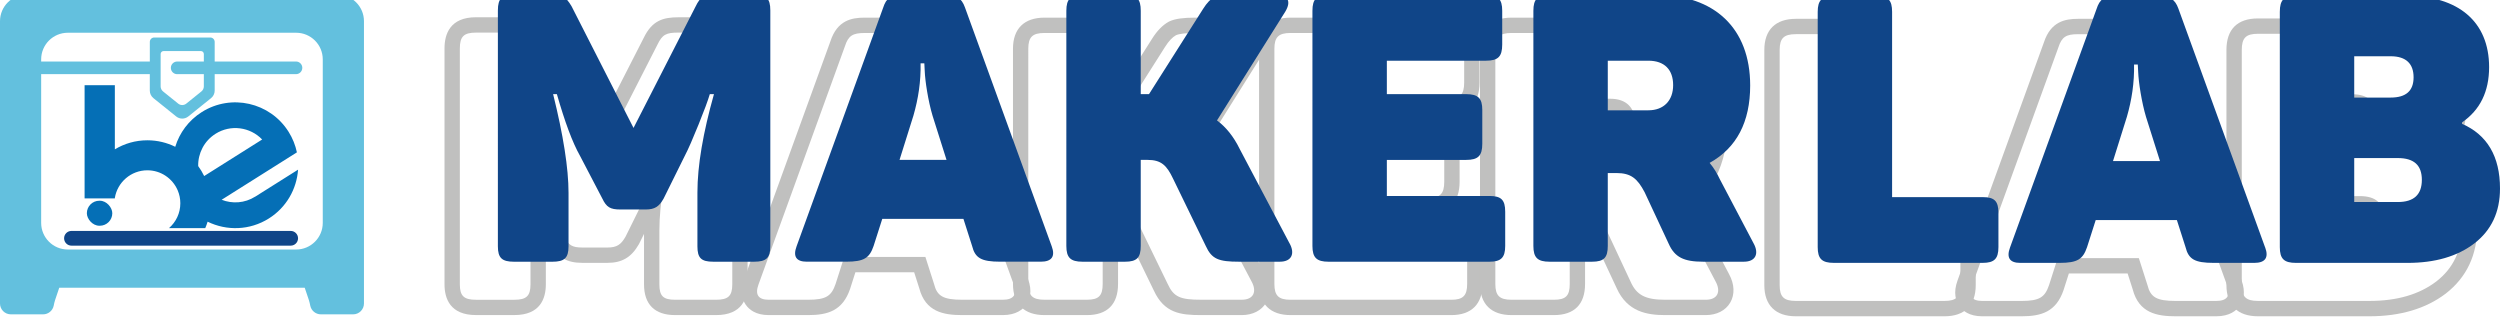 <?xml version="1.0" encoding="UTF-8"?>
<svg id="Camada_1" data-name="Camada 1" xmlns="http://www.w3.org/2000/svg" viewBox="0 0 1303.91 166.79">
  <defs>
    <style>
      .cls-1 {
        fill: #63c0de;
      }

      .cls-2 {
        fill: #056fb6;
      }

      .cls-3 {
        fill: #104588;
      }

      .cls-4 {
        fill: #c0c0bf;
      }
    </style>
  </defs>
  <g>
    <path class="cls-2" d="M133.07,102.57c-5.44,3.43-11.92,3.81-17.47,1.62l13.24-8.34,13.24-8.34,12.77-8.05c-.78-3.72-2.22-7.36-4.36-10.76-9.66-15.32-29.9-19.92-45.23-10.26-6.91,4.36-11.64,10.87-13.86,18.12-4.38-2.17-9.32-3.39-14.54-3.39-6.21,0-12.01,1.73-16.96,4.72v-33.46h-15.78v59.03h15.78v-.25c1.34-8.16,8.42-14.39,16.96-14.39,7.03,0,13.08,4.23,15.74,10.28.04.1.09.2.13.3.85,2.04,1.32,4.27,1.32,6.62,0,5.18-2.29,9.81-5.91,12.96h18.91c.47-1.09.88-2.22,1.23-3.36,9.88,4.85,21.96,4.61,31.95-1.68,9.19-5.79,14.51-15.39,15.23-25.45l-22.38,14.1ZM112.41,69.78c7.93-5,18.09-3.54,24.32,2.98l-30.24,19.06c-.88-1.84-1.93-3.57-3.12-5.2-.14-6.58,3.07-13.07,9.04-16.83Z"/>
    <rect class="cls-2" x="45.3" y="104.69" width="13.27" height="13.05" rx="6.52" ry="6.52"/>
  </g>
  <path class="cls-1" d="M175.91-2.83H13.9C6.22-2.83,0,3.39,0,11.06v147.23c0,3.13,2.53,5.66,5.66,5.66h16.8c2.74,0,5.02-1.94,5.55-4.52.2-.96.38-1.93.7-2.86l2.19-6.5h128.03l2.19,6.5c.31.93.5,1.9.7,2.86.53,2.58,2.81,4.52,5.55,4.52h16.8c3.13,0,5.66-2.53,5.66-5.66V11.06c0-7.67-6.22-13.9-13.9-13.9ZM168.34,116.25c0,7.67-6.22,13.89-13.89,13.89H35.36c-7.67,0-13.89-6.22-13.89-13.89V38.68h56.66v8.57c0,1.53.69,2.97,1.88,3.93l11.88,9.56c1.85,1.49,4.48,1.49,6.32,0l11.88-9.56c1.19-.96,1.88-2.4,1.88-3.93v-8.57h42.4c1.82,0,3.3-1.48,3.3-3.3s-1.48-3.3-3.3-3.3h-42.4v-10.21c0-1.28-1.03-2.31-2.31-2.31h-29.21c-1.28,0-2.31,1.03-2.31,2.31v10.21H21.47v-1.11c0-7.67,6.22-13.89,13.89-13.89h119.09c7.67,0,13.89,6.22,13.89,13.89v85.27ZM92.41,38.68h13.9v6.39c0,1.02-.46,1.98-1.25,2.61l-7.91,6.37c-1.23.99-2.98.99-4.21,0l-7.91-6.37c-.79-.64-1.25-1.6-1.25-2.61v-16.9c0-.85.69-1.54,1.54-1.54h19.45c.85,0,1.54.69,1.54,1.54v3.92h-13.9c-1.82,0-3.3,1.48-3.3,3.3s1.48,3.3,3.3,3.3Z"/>
  <path class="cls-3" d="M151.61,120.44H37.27c-2.12,0-3.84,1.72-3.84,3.84s1.72,3.84,3.84,3.84h114.34c2.12,0,3.84-1.72,3.84-3.84s-1.72-3.84-3.84-3.84Z"/>
  <g>
    <g>
      <path class="cls-4" d="M373.5,17.01c6.27,0,8.43,1.96,8.43,8.23v123.07c0,6.08-2.16,8.03-8.43,8.03h-21.36c-6.27,0-8.23-1.96-8.23-8.03v-28.02c0-14.11,2.94-31.16,8.62-51.34h-2.16c-.98,3.33-2.94,8.62-5.88,15.87-2.94,7.25-5.29,12.74-7.25,16.46l-10.97,22.14c-2.35,4.12-4.51,5.68-9.41,5.68h-13.13c-5.29,0-7.25-1.18-9.41-5.68l-11.56-22.14c-4.12-7.25-8.03-18.03-12.15-32.33h-1.96c5.29,21.36,8.04,38.61,8.04,51.54v27.83c0,6.08-2.16,8.03-8.43,8.03h-19.99c-6.27,0-8.43-1.96-8.43-8.03V25.24c0-6.27,2.16-8.23,8.43-8.23h18.42c6.86,0,8.62,1.18,11.56,6.07l32.33,63.49,32.33-63.3c2.55-5.29,4.51-6.27,10.97-6.27h19.6M373.5,9.01h-19.6c-8.19,0-13.8,1.76-18.14,10.71l-25.16,49.25-25.22-49.52c-.08-.16-.17-.33-.27-.49-4.52-7.54-9-9.96-18.42-9.96h-18.42c-13.58,0-16.43,8.83-16.43,16.23v123.07c0,7.31,2.85,16.03,16.43,16.03h19.99c13.58,0,16.43-8.72,16.43-16.03v-26.06l2.48,4.76c3.47,7.17,8.28,10.1,16.56,10.1h13.13c7.57,0,12.46-2.91,16.35-9.71.08-.14.15-.28.22-.42l2.47-4.98v26.32c0,10.49,5.61,16.03,16.23,16.03h21.36c13.58,0,16.43-8.72,16.43-16.03V25.24c0-7.4-2.85-16.23-16.43-16.23h0Z"/>
      <path class="cls-4" d="M473.24,17.2c5.68,0,8.43,1.57,10.19,6.47l45.27,124.64c1.96,5.29,0,8.03-5.68,8.03h-21.16c-10,0-13.13-1.96-14.7-8.23l-4.51-14.11h-42.33l-4.51,14.11c-2.16,6.27-4.9,8.23-14.31,8.23h-20.58c-5.49,0-7.25-2.74-5.29-8.03l45.07-124.24c1.76-5.49,4.12-6.86,10.19-6.86h22.34M449.33,103.23h24.5l-7.25-22.93c-2.35-7.84-3.92-18.23-4.12-23.52l-.2-3.92h-1.96c.2,9.41-1.18,18.42-3.72,27.24l-7.25,23.12M473.24,9.2h-22.34c-6.8,0-14.22,1.46-17.76,12.26l-45.02,124.09c-2.43,6.58-.88,10.92.85,13.41,1.71,2.46,5.17,5.38,11.95,5.38h20.58c10.32,0,17.98-2.32,21.87-13.63.02-.05.04-.11.05-.17l2.73-8.54h30.64l2.66,8.32c3.21,12.31,12.65,14.02,22.39,14.02h21.16c7,0,10.55-2.98,12.29-5.49,1.74-2.49,3.3-6.83.89-13.32l-45.25-124.59c-3.79-10.52-11.92-11.74-17.71-11.74h0ZM460.22,95.23l1.34-4.26,1.35,4.26h-2.68Z"/>
      <path class="cls-4" d="M645.88,17.2c6.08,0,7.84,3.33,4.7,8.62l-35.67,56.83c4.51,3.33,8.62,8.23,11.95,15.09l25.87,48.99c2.94,5.29,1.18,9.6-5.1,9.6h-21.16c-10.78,0-14.31-1.37-17.44-8.23l-17.05-35.08c-3.33-7.05-6.27-9.8-13.33-9.8h-3.53v44.88c0,6.07-1.96,8.23-8.23,8.23h-22.14c-6.27,0-8.43-2.16-8.43-8.23V25.43c0-6.07,2.16-8.23,8.43-8.23h22.14c6.27,0,8.23,2.16,8.23,8.23v43.51h4.31l28.22-44.48c1.96-3.14,3.92-5.1,5.68-6.08,1.76-.78,5.09-1.18,9.99-1.18h22.54M645.88,9.2h-22.54c-6.26,0-10.34.58-13.24,1.87-.22.1-.43.2-.64.32-3.11,1.73-5.99,4.69-8.57,8.8l-17.76,28v-22.76c0-10.62-5.61-16.23-16.23-16.23h-22.14c-10.59,0-16.43,5.76-16.43,16.23v122.68c0,10.47,5.83,16.23,16.43,16.23h22.14c10.62,0,16.23-5.61,16.23-16.23v-34.76c.46.74.98,1.74,1.62,3.1.01.03.03.05.04.08l17.01,35c5.47,11.87,14.04,12.81,24.68,12.81h21.16c5.68,0,10.32-2.36,12.75-6.49,2.5-4.24,2.27-9.67-.61-14.92l-25.77-48.81c-2.44-5-5.37-9.32-8.74-12.91l32.09-51.14c.04-.06.07-.12.11-.17,4.14-6.99,2.49-12.02,1.14-14.4-1.34-2.35-4.78-6.3-12.72-6.3h0Z"/>
      <path class="cls-4" d="M755.23,17.2c6.27,0,8.43,2.16,8.43,8.23v17.64c0,6.27-2.16,8.43-8.43,8.43h-51.74v17.44h41.35c6.27,0,8.43,2.16,8.43,8.23v17.64c0,6.27-2.16,8.43-8.43,8.43h-41.35v18.81h53.5c6.08,0,8.23,1.96,8.23,8.23v17.83c0,6.07-2.16,8.23-8.23,8.23h-83.88c-6.27,0-8.43-2.16-8.43-8.23V25.43c0-6.07,2.16-8.23,8.43-8.23h82.11M755.23,9.2h-82.11c-10.59,0-16.43,5.76-16.43,16.23v122.68c0,10.47,5.83,16.23,16.43,16.23h83.88c10.47,0,16.23-5.76,16.23-16.23v-17.83c0-10.62-5.61-16.23-16.23-16.23h-45.5v-2.81h33.35c10.75,0,16.43-5.68,16.43-16.43v-17.64c0-10.47-5.83-16.23-16.43-16.23h-33.35v-1.44h43.74c10.75,0,16.43-5.68,16.43-16.43v-17.64c0-10.47-5.83-16.23-16.43-16.23h0Z"/>
      <path class="cls-4" d="M844.19,17.2c29.98,0,48.8,17.25,48.8,47.23,0,19.01-7.05,32.53-21.16,40.37,2.16,2.55,3.92,5.49,5.29,8.43l17.64,33.51c2.94,5.29,1.18,9.6-5.09,9.6h-21.17c-10.19,0-14.89-2.35-18.03-9.41l-12.54-26.85c-3.72-7.05-7.05-9.99-14.7-9.99h-4.51v38.02c0,6.07-1.96,8.23-8.23,8.23h-22.14c-6.27,0-8.43-2.16-8.43-8.23V25.43c0-6.07,2.16-8.23,8.43-8.23h55.85M818.72,77.37h21.16c8.04,0,12.93-5.09,12.93-13.13s-4.51-12.74-12.93-12.74h-21.16v25.87M844.19,9.2h-55.85c-10.59,0-16.43,5.76-16.43,16.23v122.68c0,10.47,5.83,16.23,16.43,16.23h22.14c10.62,0,16.23-5.61,16.23-16.23v-29.55c1.32.6,2.38,1.97,4.04,5.1l12.43,26.6c5.55,12.41,15.91,14.08,25.31,14.08h21.17c5.68,0,10.32-2.36,12.75-6.49,2.49-4.24,2.27-9.67-.61-14.91l-17.51-33.28c-.44-.93-.89-1.83-1.37-2.7,4.95-3.99,8.93-8.83,11.87-14.45,4.12-7.86,6.2-17.31,6.2-28.08,0-16.84-5.41-30.89-15.63-40.65-10-9.54-24.24-14.58-41.16-14.58h0ZM826.72,59.5h13.16c3.78,0,4.93,1.11,4.93,4.74,0,4.26-1.97,5.13-4.93,5.13h-13.16v-9.87h0Z"/>
    </g>
    <g>
      <path class="cls-4" d="M958.78,17.82c6.27,0,8.23,2.16,8.23,8.23v96.61h47.23c6.08,0,8.23,1.96,8.23,8.23v17.83c0,6.08-2.16,8.23-8.23,8.23h-77.6c-6.27,0-8.43-2.16-8.43-8.23V26.05c0-6.07,2.16-8.23,8.43-8.23h22.14M958.78,9.82h-22.14c-10.59,0-16.43,5.76-16.43,16.23v122.68c0,10.47,5.83,16.23,16.43,16.23h77.6c10.47,0,16.23-5.76,16.23-16.23v-17.83c0-10.62-5.61-16.23-16.23-16.23h-39.23V26.05c0-10.62-5.61-16.23-16.23-16.23h0Z"/>
      <path class="cls-4" d="M1106.14,17.82c5.68,0,8.43,1.57,10.19,6.47l45.27,124.64c1.96,5.29,0,8.03-5.68,8.03h-21.17c-9.99,0-13.13-1.96-14.7-8.23l-4.51-14.11h-42.33l-4.51,14.11c-2.16,6.27-4.9,8.23-14.31,8.23h-20.58c-5.49,0-7.25-2.74-5.29-8.03l45.07-124.24c1.76-5.49,4.12-6.86,10.19-6.86h22.34M1082.23,103.85h24.5l-7.25-22.93c-2.35-7.84-3.92-18.23-4.12-23.52l-.2-3.92h-1.96c.2,9.41-1.18,18.42-3.72,27.24l-7.25,23.12M1106.14,9.82h-22.34c-6.8,0-14.22,1.46-17.76,12.26l-45.02,124.1c-2.43,6.58-.88,10.92.85,13.4,1.71,2.46,5.17,5.38,11.95,5.38h20.58c10.32,0,17.98-2.32,21.87-13.63.02-.06.04-.11.05-.17l2.73-8.54h30.64l2.66,8.32c3.21,12.31,12.65,14.02,22.39,14.02h21.17c7,0,10.55-2.98,12.29-5.49,1.73-2.49,3.29-6.82.9-13.3l-45.26-124.62c-3.79-10.52-11.92-11.74-17.71-11.74h0ZM1093.12,95.85l1.34-4.26,1.35,4.26h-2.68Z"/>
      <path class="cls-4" d="M1235.08,17.62c27.24,0,43.31,13.52,43.31,37.23,0,12.74-4.7,22.34-14.11,28.81v.78c13.13,5.68,19.79,17.05,19.79,33.71,0,12.35-4.51,21.75-13.33,28.61-9.01,6.86-20.58,10.19-34.88,10.19h-58.2c-6.27,0-8.43-2.16-8.43-8.23V26.05c0-6.27,2.16-8.43,8.43-8.43h57.42M1208.04,70.73h19.01c8.03,0,11.95-3.53,11.95-10.58s-3.92-10.97-11.95-10.97h-19.01v21.56M1208.04,125.21h22.73c8.43,0,12.54-3.92,12.54-11.56s-4.12-11.37-12.54-11.37h-22.73v22.93M1235.08,9.62h-57.42c-10.75,0-16.43,5.68-16.43,16.43v122.68c0,10.47,5.83,16.23,16.43,16.23h58.2c16.05,0,29.42-3.98,39.73-11.82.02-.02.04-.03.07-.05,10.89-8.47,16.41-20.22,16.41-34.93,0-18.08-6.93-28.88-15-35.32,6.19-7.36,9.32-16.72,9.32-27.98,0-14.01-4.92-25.63-14.24-33.59-8.91-7.62-21.73-11.64-37.07-11.64h0ZM1216.04,57.17h11.01c2.35,0,3.36.46,3.55.64.08.07.4.72.4,2.34,0,1.5-.3,1.98-.3,1.98-.16.14-1.24.6-3.65.6h-11.01v-5.56h0ZM1216.04,110.28h14.73c2.56,0,3.77.49,4.06.75.13.11.48.84.48,2.62,0,2.59,0,3.56-4.54,3.56h-14.73v-6.93h0Z"/>
    </g>
    <g>
      <path class="cls-3" d="M393.34-2.83c6.27,0,8.43,1.96,8.43,8.23v123.07c0,6.08-2.16,8.03-8.43,8.03h-21.36c-6.27,0-8.23-1.96-8.23-8.03v-28.02c0-14.11,2.94-31.16,8.62-51.34h-2.16c-.98,3.33-2.94,8.62-5.88,15.87-2.94,7.25-5.29,12.74-7.25,16.46l-10.97,22.14c-2.35,4.12-4.51,5.68-9.41,5.68h-13.13c-5.29,0-7.25-1.18-9.41-5.68l-11.56-22.14c-4.12-7.25-8.03-18.03-12.15-32.33h-1.96c5.29,21.36,8.04,38.61,8.04,51.54v27.83c0,6.08-2.16,8.03-8.43,8.03h-19.99c-6.27,0-8.43-1.96-8.43-8.03V5.4c0-6.27,2.16-8.23,8.43-8.23h18.42c6.86,0,8.62,1.18,11.56,6.07l32.33,63.49L362.77,3.44c2.55-5.29,4.51-6.27,10.97-6.27h19.6Z"/>
      <path class="cls-3" d="M548.54,128.46c1.96,5.29,0,8.03-5.68,8.03h-21.16c-10,0-13.13-1.96-14.7-8.23l-4.51-14.11h-42.33l-4.51,14.11c-2.16,6.27-4.9,8.23-14.31,8.23h-20.58c-5.49,0-7.25-2.74-5.29-8.03L460.55,4.22c1.76-5.49,4.12-6.86,10.19-6.86h22.34c5.68,0,8.43,1.57,10.19,6.47l45.27,124.64ZM486.42,60.46c-2.35-7.84-3.92-18.23-4.12-23.52l-.2-3.92h-1.96c.2,9.41-1.18,18.42-3.72,27.24l-7.25,23.12h24.5l-7.25-22.93Z"/>
      <path class="cls-3" d="M672.58,126.9c2.94,5.29,1.18,9.6-5.1,9.6h-21.16c-10.78,0-14.31-1.37-17.44-8.23l-17.05-35.08c-3.33-7.05-6.27-9.8-13.33-9.8h-3.53v44.88c0,6.07-1.96,8.23-8.23,8.23h-22.14c-6.27,0-8.43-2.16-8.43-8.23V5.59c0-6.07,2.16-8.23,8.43-8.23h22.14c6.27,0,8.23,2.16,8.23,8.23v43.51h4.31l28.22-44.48c1.96-3.14,3.92-5.1,5.68-6.08,1.76-.78,5.09-1.18,9.99-1.18h22.54c6.08,0,7.84,3.33,4.7,8.62l-35.67,56.83c4.51,3.33,8.62,8.23,11.95,15.09l25.87,48.99Z"/>
      <path class="cls-3" d="M775.07-2.64c6.27,0,8.43,2.16,8.43,8.23v17.64c0,6.27-2.16,8.43-8.43,8.43h-51.74v17.44h41.35c6.27,0,8.43,2.16,8.43,8.23v17.64c0,6.27-2.16,8.43-8.43,8.43h-41.35v18.81h53.5c6.08,0,8.23,1.96,8.23,8.23v17.83c0,6.07-2.16,8.23-8.23,8.23h-83.88c-6.27,0-8.43-2.16-8.43-8.23V5.59c0-6.07,2.16-8.23,8.43-8.23h82.11Z"/>
      <path class="cls-3" d="M864.03-2.64c29.98,0,48.8,17.25,48.8,47.23,0,19.01-7.05,32.53-21.16,40.37,2.16,2.55,3.92,5.49,5.29,8.43l17.64,33.51c2.94,5.29,1.18,9.6-5.09,9.6h-21.17c-10.19,0-14.89-2.35-18.03-9.41l-12.54-26.85c-3.72-7.05-7.05-9.99-14.7-9.99h-4.51v38.02c0,6.07-1.96,8.23-8.23,8.23h-22.14c-6.27,0-8.43-2.16-8.43-8.23V5.59c0-6.07,2.16-8.23,8.43-8.23h55.85ZM859.72,31.66h-21.16v25.87h21.16c8.04,0,12.93-5.09,12.93-13.13s-4.51-12.74-12.93-12.74Z"/>
    </g>
    <g>
      <path class="cls-3" d="M978.62-2.03c6.27,0,8.23,2.16,8.23,8.23v96.61h47.23c6.08,0,8.23,1.96,8.23,8.23v17.83c0,6.08-2.16,8.23-8.23,8.23h-77.6c-6.27,0-8.43-2.16-8.43-8.23V6.2c0-6.07,2.16-8.23,8.43-8.23h22.14Z"/>
      <path class="cls-3" d="M1181.44,129.08c1.96,5.29,0,8.03-5.68,8.03h-21.17c-9.99,0-13.13-1.96-14.7-8.23l-4.51-14.11h-42.33l-4.51,14.11c-2.16,6.27-4.9,8.23-14.31,8.23h-20.58c-5.49,0-7.25-2.74-5.29-8.03l45.07-124.24c1.76-5.49,4.12-6.86,10.19-6.86h22.34c5.68,0,8.43,1.57,10.19,6.47l45.27,124.64ZM1119.32,61.08c-2.35-7.84-3.92-18.23-4.12-23.52l-.2-3.92h-1.96c.2,9.41-1.18,18.42-3.72,27.24l-7.25,23.12h24.5l-7.25-22.93Z"/>
      <path class="cls-3" d="M1254.92-2.22c27.24,0,43.31,13.52,43.31,37.23,0,12.74-4.7,22.34-14.11,28.81v.78c13.13,5.68,19.79,17.05,19.79,33.71,0,12.35-4.51,21.75-13.33,28.61-9.01,6.86-20.58,10.19-34.88,10.19h-58.2c-6.27,0-8.43-2.16-8.43-8.23V6.2c0-6.27,2.16-8.43,8.43-8.43h57.42ZM1246.89,29.33h-19.01v21.56h19.01c8.03,0,11.95-3.53,11.95-10.58s-3.92-10.97-11.95-10.97ZM1250.61,82.44h-22.73v22.93h22.73c8.43,0,12.54-3.92,12.54-11.56s-4.12-11.37-12.54-11.37Z"/>
    </g>
  </g>
</svg>